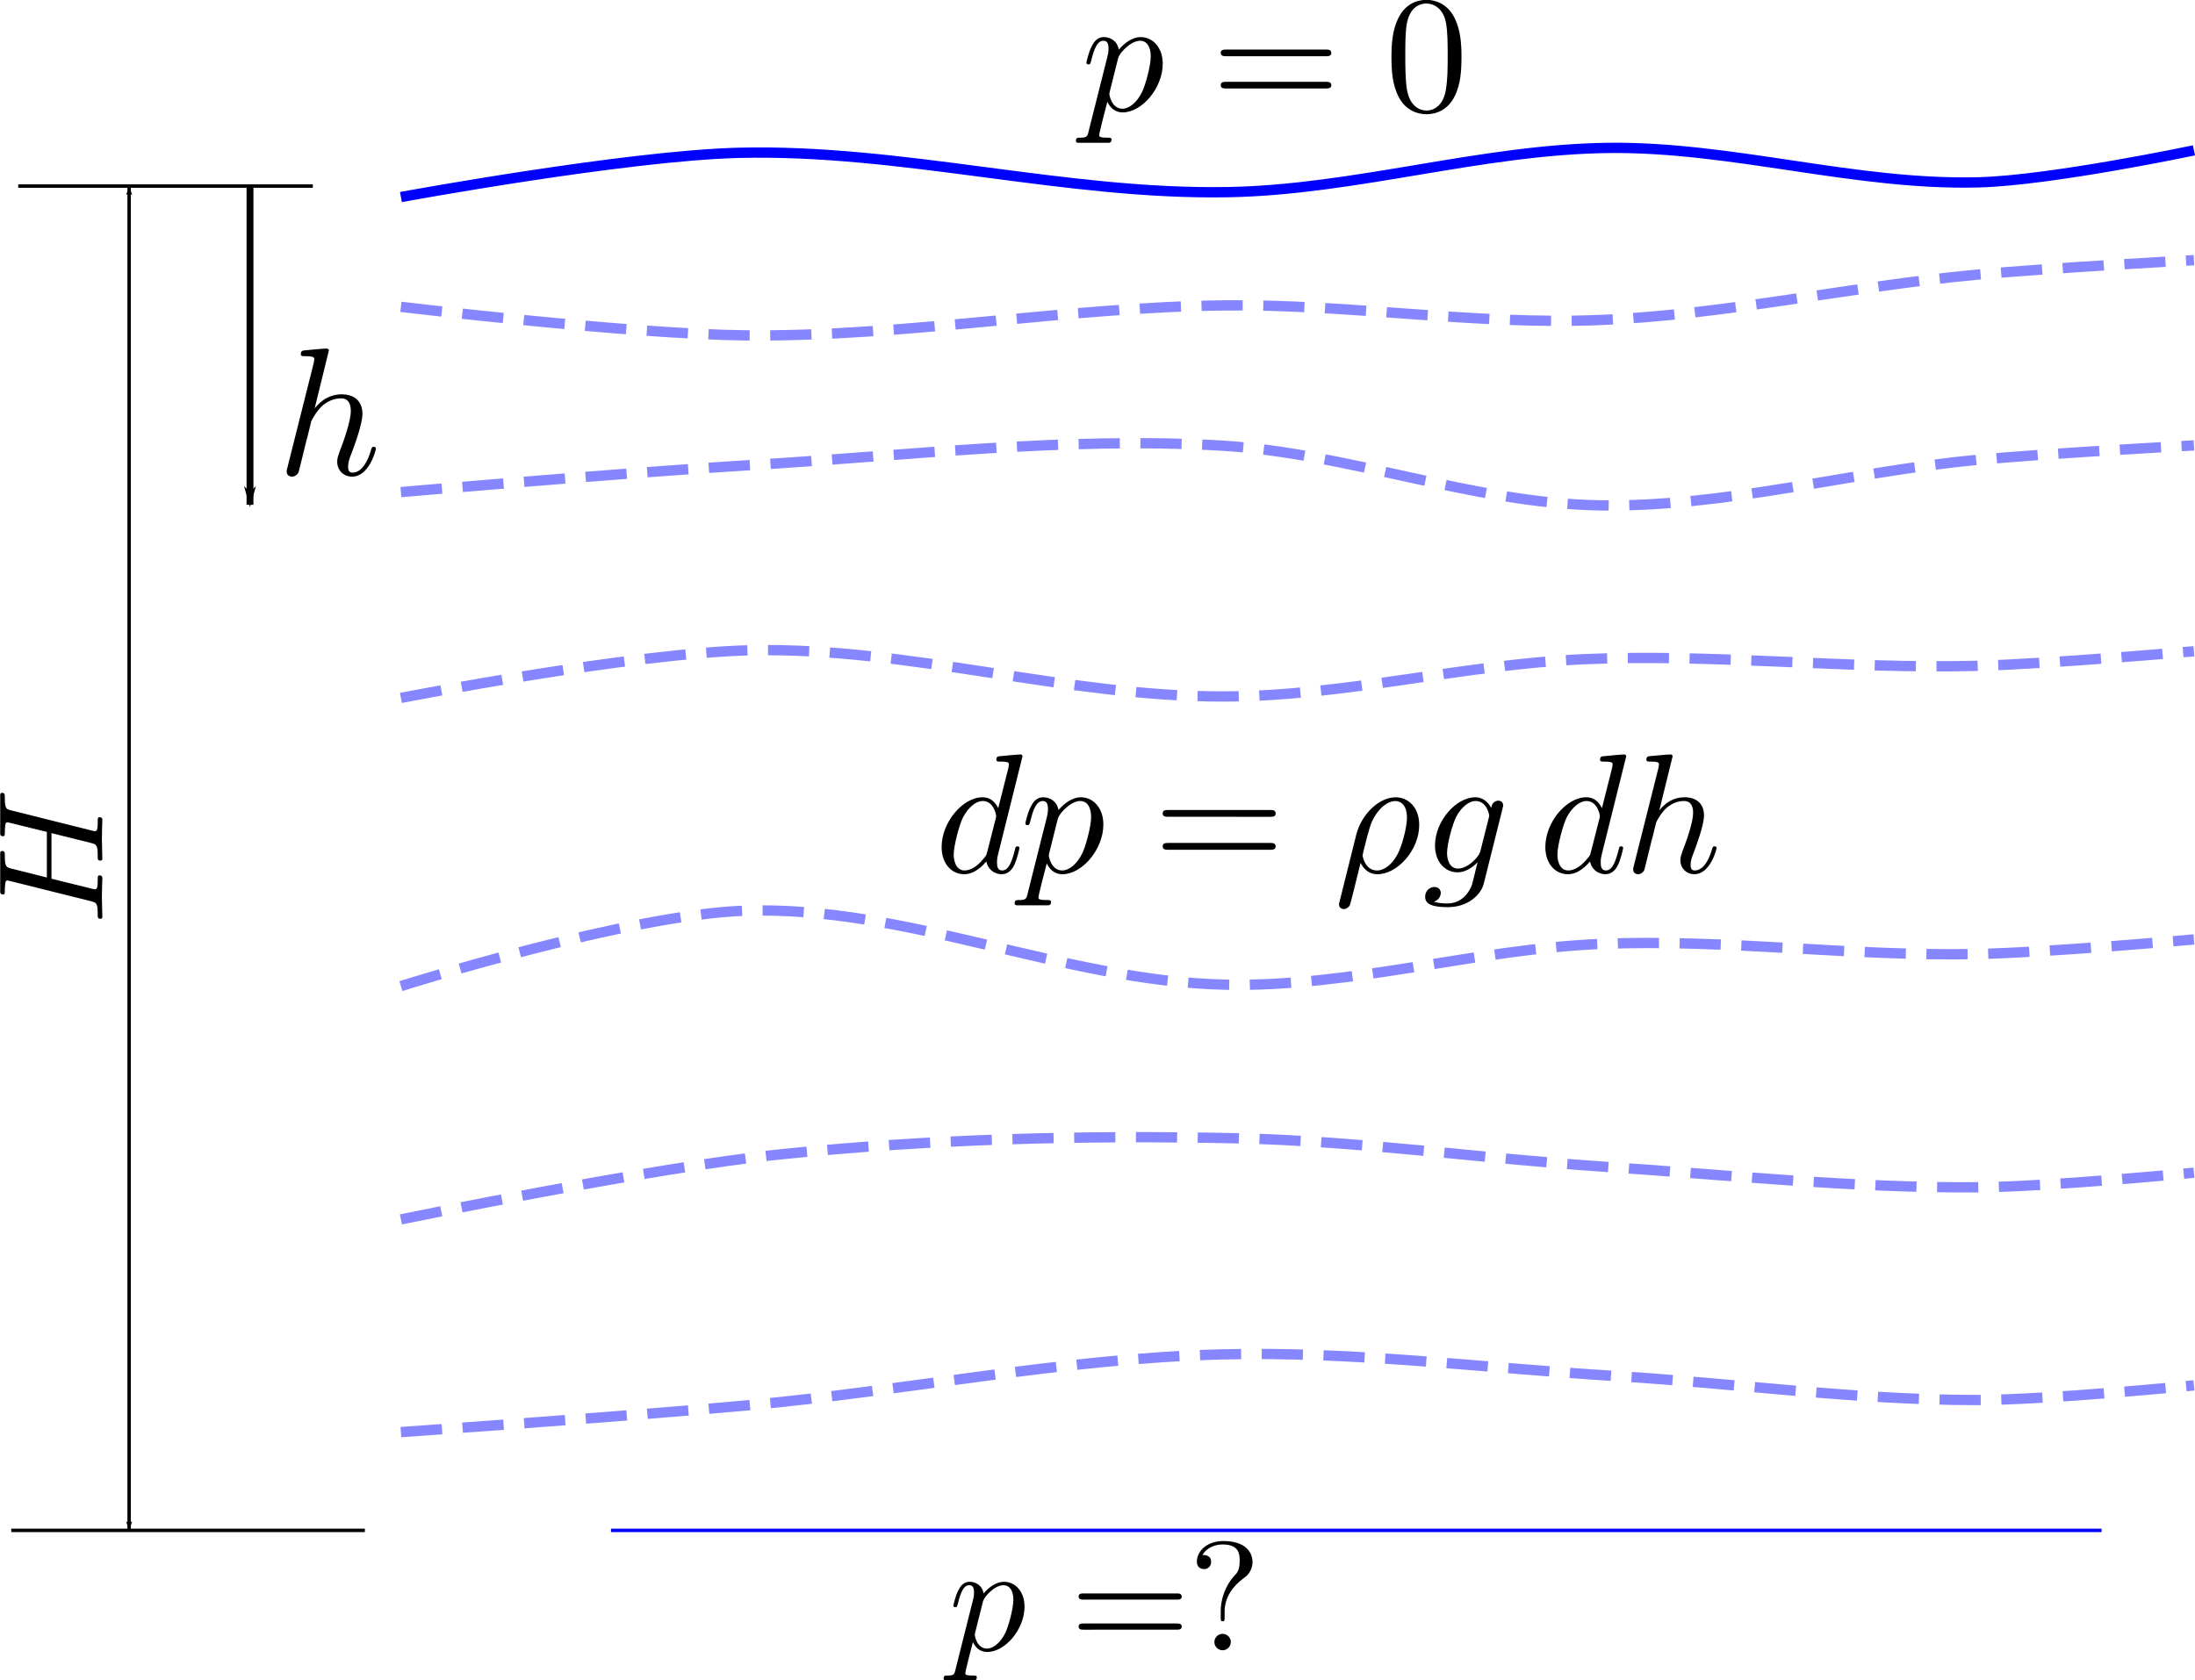 <?xml version="1.0" encoding="UTF-8" standalone="no"?>
<!-- Created with Inkscape (http://www.inkscape.org/) -->

<svg
   xmlns:dc="http://purl.org/dc/elements/1.1/"
   xmlns:cc="http://creativecommons.org/ns#"
   xmlns:rdf="http://www.w3.org/1999/02/22-rdf-syntax-ns#"
   xmlns:svg="http://www.w3.org/2000/svg"
   xmlns="http://www.w3.org/2000/svg"
   xmlns:sodipodi="http://sodipodi.sourceforge.net/DTD/sodipodi-0.dtd"
   xmlns:inkscape="http://www.inkscape.org/namespaces/inkscape"
   inkscape:version="0.91 r13725"
   version="1.1"
   id="svg2"
   viewBox="0 0 639.629 489.822"
   height="138.239mm"
   width="180.518mm"
   sodipodi:docname="HydrostaticProblem_1.svg">
  <sodipodi:namedview
     inkscape:window-maximized="1"
     inkscape:window-y="24"
     inkscape:window-x="0"
     inkscape:window-height="1056"
     inkscape:window-width="1920"
     inkscape:object-paths="true"
     showgrid="false"
     inkscape:current-layer="layer1"
     inkscape:document-units="px"
     inkscape:cy="382.78379"
     inkscape:cx="179.98514"
     inkscape:zoom="0.98994949"
     inkscape:pageshadow="2"
     inkscape:pageopacity="0.0"
     borderopacity="1.0"
     bordercolor="#666666"
     pagecolor="#ffffff"
     id="base"
     fit-margin-top="0"
     fit-margin-left="0"
     fit-margin-right="0"
     fit-margin-bottom="0" />
  <defs
     id="defs4">
    <marker
       inkscape:stockid="Arrow1Lend"
       orient="auto"
       refY="0"
       refX="0"
       id="marker4194"
       style="overflow:visible"
       inkscape:isstock="true">
      <path
         id="path4196"
         d="M 0,0 5,-5 -12.5,0 5,5 0,0 Z"
         style="fill:#000000;fill-opacity:1;fill-rule:evenodd;stroke:#000000;stroke-width:1pt;stroke-opacity:1"
         transform="matrix(-0.8,0,0,-0.8,-10,0)"
         inkscape:connector-curvature="0" />
    </marker>
    <marker
       inkscape:collect="always"
       inkscape:isstock="true"
       style="overflow:visible"
       id="Arrow1Lend"
       refX="0"
       refY="0"
       orient="auto"
       inkscape:stockid="Arrow1Lend">
      <path
         transform="matrix(-0.8,0,0,-0.8,-10,0)"
         style="fill:#000000;fill-opacity:1;fill-rule:evenodd;stroke:#000000;stroke-width:1pt;stroke-opacity:1"
         d="M 0,0 5,-5 -12.5,0 5,5 0,0 Z"
         id="path4153"
         inkscape:connector-curvature="0" />
    </marker>
    <marker
       inkscape:isstock="true"
       style="overflow:visible"
       id="Arrow1Lstart"
       refX="0"
       refY="0"
       orient="auto"
       inkscape:stockid="Arrow1Lstart">
      <path
         transform="matrix(0.8,0,0,0.8,10,0)"
         style="fill:#000000;fill-opacity:1;fill-rule:evenodd;stroke:#000000;stroke-width:1pt;stroke-opacity:1"
         d="M 0,0 5,-5 -12.5,0 5,5 0,0 Z"
         id="path4150"
         inkscape:connector-curvature="0" />
    </marker>
  </defs>
  <g
     id="layer1"
     inkscape:groupmode="layer"
     inkscape:label="Layer 1"
     transform="translate(-19.156,-342.577)">
    <path
       sodipodi:nodetypes="caaaac"
       inkscape:connector-curvature="0"
       id="path4136"
       d="m 135.984,400.015 c 0,0 65.461,-12.064 98.445,-12.893 47.611,-1.196 94.959,12.31 142.575,11.46 37.116,-0.662 73.774,-12.46 110.892,-12.893 36.116,-0.421 71.901,11.028 108.063,10.028 21.061,-0.583 62.518,-9.312 62.518,-9.312"
       style="fill:none;fill-rule:evenodd;stroke:#0000ff;stroke-width:3;stroke-linecap:butt;stroke-linejoin:miter;stroke-miterlimit:4;stroke-dasharray:none;stroke-opacity:1" />
    <path
       sodipodi:nodetypes="cc"
       inkscape:connector-curvature="0"
       id="path4138"
       d="m 197.198,788.667 434.366,0"
       style="fill:none;fill-rule:evenodd;stroke:#0000ff;stroke-width:1px;stroke-linecap:butt;stroke-linejoin:miter;stroke-opacity:1" />
    <path
       sodipodi:nodetypes="cc"
       inkscape:connector-curvature="0"
       id="path4140"
       d="m 110.325,396.814 -85.863,0"
       style="fill:none;fill-rule:evenodd;stroke:#000000;stroke-width:1px;stroke-linecap:butt;stroke-linejoin:miter;stroke-opacity:1" />
    <path
       sodipodi:nodetypes="cc"
       inkscape:connector-curvature="0"
       id="path4142"
       d="m 125.477,788.667 -103.036,0"
       style="fill:none;fill-rule:evenodd;stroke:#000000;stroke-width:1px;stroke-linecap:butt;stroke-linejoin:miter;stroke-opacity:1" />
    <path
       sodipodi:nodetypes="cc"
       inkscape:connector-curvature="0"
       id="path4144"
       d="m 56.787,396.814 0,391.853"
       style="fill:none;fill-rule:evenodd;stroke:#000000;stroke-width:1px;stroke-linecap:butt;stroke-linejoin:miter;stroke-opacity:1;marker-start:url(#Arrow1Lstart);marker-end:url(#Arrow1Lend)" />
    <g
       id="g5012"
       transform="matrix(0,-0.823,0.823,0,-245.398,857.921)">
      <g
         word-spacing="normal"
         letter-spacing="normal"
         font-size-adjust="none"
         font-stretch="normal"
         font-weight="normal"
         font-variant="normal"
         font-style="normal"
         stroke-miterlimit="10.433"
         xml:space="preserve"
         transform="matrix(1.063,0,0,-1.063,-186.024,789.272)"
         id="content"
         style="font-style:normal;font-variant:normal;font-weight:normal;font-stretch:normal;letter-spacing:normal;word-spacing:normal;text-anchor:start;fill:none;fill-opacity:1;fill-rule:evenodd;stroke:#000000;stroke-linecap:butt;stroke-linejoin:miter;stroke-miterlimit:10.433;stroke-dasharray:none;stroke-dashoffset:0;stroke-opacity:1"><path
           id="path5015"
           d="m 494.01,436.19 0.04,0.16 0.04,0.16 0.04,0.15 0.04,0.14 0.04,0.14 0.04,0.12 0.04,0.13 0.05,0.11 0.05,0.11 0.05,0.1 0.06,0.1 0.07,0.09 0.07,0.08 0.08,0.08 0.09,0.08 0.09,0.06 0.11,0.07 0.11,0.05 0.13,0.06 0.14,0.05 0.15,0.04 0.16,0.04 0.09,0.01 0.09,0.02 0.09,0.02 0.1,0.01 0.1,0.01 0.1,0.02 0.11,0.01 0.11,0.01 0.12,0.01 0.12,0.01 0.13,0.01 0.13,0 0.13,0.01 0.14,0 0.14,0.01 0.15,0 0.15,0 0.16,0.01 0.16,0 0.17,0 c 1.3,0 1.7,0 1.7,0.99 0,0.55 -0.55,0.55 -0.7,0.55 l -12.8,0 c -0.4,0 -0.95,0 -0.95,-0.99 0,-0.55 0.45,-0.55 1.4,-0.55 0.09,0 1.04,0 1.89,-0.1 0.89,-0.1 1.34,-0.15 1.34,-0.8 0,-0.2 -0.05,-0.3 -0.2,-0.94 l -2.99,-12.16 -15.19,0 2.94,11.71 c 0.45,1.79 0.6,2.29 4.18,2.29 1.3,0 1.7,0 1.7,0.99 0,0.55 -0.55,0.55 -0.7,0.55 l -12.8,0 c -0.4,0 -0.95,0 -0.95,-0.99 0,-0.55 0.45,-0.55 1.4,-0.55 0.1,0 1.04,0 1.89,-0.1 0.9,-0.1 1.35,-0.15 1.35,-0.8 0,-0.2 -0.06,-0.35 -0.2,-0.94 l -6.68,-26.75 c -0.5,-1.95 -0.6,-2.35 -4.53,-2.35 -0.9,0 -1.35,0 -1.35,-0.99 0,-0.55 0.6,-0.55 0.7,-0.55 1.4,0 4.93,0.15 6.32,0.15 1.05,0 2.15,-0.05 3.2,-0.05 1.09,0 2.19,-0.1 3.23,-0.1 0.4,0 1,0 1,1 0,0.54 -0.45,0.54 -1.4,0.54 -1.84,0 -3.23,0 -3.23,0.9 0,0.3 0.1,0.55 0.15,0.85 l 3.38,13.65 15.19,0 c -2.09,-8.27 -3.23,-13.01 -3.43,-13.75 -0.5,-1.6 -1.44,-1.65 -4.53,-1.65 -0.75,0 -1.2,0 -1.2,-0.99 0,-0.55 0.6,-0.55 0.7,-0.55 1.39,0 4.93,0.15 6.32,0.15 1.05,0 2.14,-0.05 3.19,-0.05 1.1,0 2.19,-0.1 3.24,-0.1 0.4,0 1,0 1,1 0,0.54 -0.45,0.54 -1.4,0.54 -1.84,0 -3.24,0 -3.24,0.9 0,0.3 0.1,0.55 0.15,0.85 z"
           inkscape:connector-curvature="0"
           style="fill:#000000;stroke-width:0" /></g>    </g>
    <path
       style="fill:none;fill-rule:evenodd;stroke:#0000ff;stroke-width:3;stroke-linecap:butt;stroke-linejoin:miter;stroke-miterlimit:4;stroke-dasharray:12, 6;stroke-dashoffset:0;stroke-opacity:0.475"
       d="m 135.984,432.015 c 0,0 66.864,7.983 100.465,8.32 46.604,0.467 92.942,-8.2 139.545,-8.743 36.316,-0.423 72.582,5.734 108.871,4.28 36.928,-1.48 73.286,-9.767 110.083,-13.206 21.132,-1.975 63.528,-4.261 63.528,-4.261"
       id="path5503"
       inkscape:connector-curvature="0"
       sodipodi:nodetypes="caaaac" />
    <path
       sodipodi:nodetypes="caaaac"
       inkscape:connector-curvature="0"
       id="path5505"
       d="m 135.984,486.015 c 0,0 67.609,-5.831 101.475,-7.842 45.8,-2.72 91.72,-8.364 137.524,-5.712 37.022,2.143 72.804,16.712 109.882,17.412 36.951,0.698 73.286,-9.767 110.083,-13.206 21.132,-1.975 63.528,-4.261 63.528,-4.261"
       style="fill:none;fill-rule:evenodd;stroke:#0000ff;stroke-width:3;stroke-linecap:butt;stroke-linejoin:miter;stroke-miterlimit:4;stroke-dasharray:12, 6;stroke-dashoffset:0;stroke-opacity:0.475" />
    <path
       style="fill:none;fill-rule:evenodd;stroke:#0000ff;stroke-width:3;stroke-linecap:butt;stroke-linejoin:miter;stroke-miterlimit:4;stroke-dasharray:12, 6;stroke-dashoffset:0;stroke-opacity:0.475"
       d="m 135.984,546.015 c 0,0 68.017,-13.263 102.485,-13.903 46.053,-0.855 91.463,13.61 137.524,13.481 35.131,-0.099 69.732,-9.357 104.831,-10.873 38.011,-1.641 76.089,2.896 114.124,1.947 21.217,-0.53 63.528,-4.261 63.528,-4.261"
       id="path5507"
       inkscape:connector-curvature="0"
       sodipodi:nodetypes="caaaac" />
    <path
       sodipodi:nodetypes="caaaac"
       inkscape:connector-curvature="0"
       id="path5509"
       d="m 135.984,630.015 c 0,0 66.201,-20.92 100.465,-21.984 47.044,-1.462 92.49,20.489 139.545,21.562 36.831,0.84 73.071,-10.398 109.882,-11.883 36.342,-1.466 72.709,3.682 109.073,2.957 21.219,-0.423 63.528,-4.261 63.528,-4.261"
       style="fill:none;fill-rule:evenodd;stroke:#0000ff;stroke-width:3;stroke-linecap:butt;stroke-linejoin:miter;stroke-miterlimit:4;stroke-dasharray:12, 6;stroke-dashoffset:0;stroke-opacity:0.475" />
    <path
       style="fill:none;fill-rule:evenodd;stroke:#0000ff;stroke-width:3;stroke-linecap:butt;stroke-linejoin:miter;stroke-miterlimit:4;stroke-dasharray:12, 6;stroke-dashoffset:0;stroke-opacity:0.475"
       d="m 135.984,698.015 c 0,0 73.37,-15.123 110.567,-18.954 43.953,-4.527 88.297,-5.619 132.474,-4.702 36.053,0.748 71.88,5.936 107.861,8.32 35.997,2.385 71.987,6.197 108.063,5.987 21.223,-0.123 63.528,-4.261 63.528,-4.261"
       id="path5511"
       inkscape:connector-curvature="0"
       sodipodi:nodetypes="caaaac" />
    <path
       sodipodi:nodetypes="caaaac"
       inkscape:connector-curvature="0"
       id="path5513"
       d="m 135.984,760.015 c 0,0 67.693,-4.719 101.475,-7.842 45.911,-4.244 91.434,-13.594 137.524,-14.804 38.355,-1.006 76.635,3.975 114.932,6.3 35.024,2.127 69.944,7.005 105.032,6.997 21.224,-0.005 63.528,-4.261 63.528,-4.261"
       style="fill:none;fill-rule:evenodd;stroke:#0000ff;stroke-width:3;stroke-linecap:butt;stroke-linejoin:miter;stroke-miterlimit:4;stroke-dasharray:12, 6;stroke-dashoffset:0;stroke-opacity:0.475" />
    <path
       inkscape:connector-curvature="0"
       id="path4186"
       d="m 92.005,396.814 0,92.893"
       style="fill:none;fill-rule:evenodd;stroke:#000000;stroke-width:2;stroke-linecap:butt;stroke-linejoin:miter;stroke-miterlimit:4;stroke-dasharray:none;stroke-opacity:1;marker-end:url(#marker4194)" />
    <g
       id="g4254"
       transform="translate(-190.919,123.239)">
      <g
         word-spacing="normal"
         letter-spacing="normal"
         font-size-adjust="none"
         font-stretch="normal"
         font-weight="normal"
         font-variant="normal"
         font-style="normal"
         stroke-miterlimit="10.433"
         xml:space="preserve"
         transform="matrix(1.063,0,0,-1.063,-186.024,789.272)"
         id="g4256"
         style="font-style:normal;font-variant:normal;font-weight:normal;font-stretch:normal;letter-spacing:normal;word-spacing:normal;text-anchor:start;fill:none;fill-opacity:1;fill-rule:evenodd;stroke:#000000;stroke-linecap:butt;stroke-linejoin:miter;stroke-miterlimit:10.433;stroke-dasharray:none;stroke-dashoffset:0;stroke-opacity:1"><path
           id="path4258"
           d="m 462.774,440.02 0,0.01 0,0 0,0.01 0,0.01 0,0.01 -0.01,0.01 0,0.02 0,0.02 0,0.02 -0.01,0.02 0,0.02 -0.01,0.02 -0.01,0.03 -0.01,0.02 -0.01,0.03 -0.01,0.02 -0.01,0.02 -0.02,0.03 -0.02,0.02 -0.02,0.03 -0.02,0.02 -0.01,0.01 -0.02,0.01 -0.01,0.01 -0.01,0.01 -0.02,0.01 -0.01,0.01 -0.02,0.01 -0.02,0.01 -0.01,0.01 -0.02,0.01 -0.02,0.01 -0.02,0 -0.02,0.01 -0.02,0.01 -0.02,0 -0.03,0.01 -0.02,0 -0.03,0.01 -0.02,0 -0.03,0 -0.02,0.01 -0.03,0 -0.03,0 -0.03,0 c -1.15,0 -4.78,-0.4 -6.08,-0.5 -0.4,-0.05 -0.95,-0.1 -0.95,-1 0,-0.59 0.45,-0.59 1.2,-0.59 2.39,0 2.49,-0.35 2.49,-0.85 l -0.15,-0.99 -7.22,-28.7 c -0.2,-0.69 -0.2,-0.8 -0.2,-1.09 0,-1.15 0.99,-1.4 1.44,-1.4 0.8,0 1.6,0.6 1.85,1.3 l 0.94,3.78 1.1,4.49 c 0.3,1.09 0.6,2.19 0.85,3.34 0.1,0.29 0.49,1.94 0.54,2.23 0.15,0.45 1.7,3.24 3.39,4.59 1.1,0.8 2.64,1.74 4.78,1.74 2.15,0 2.69,-1.69 2.69,-3.49 0,-2.68 -1.89,-8.11 -3.09,-11.15 -0.39,-1.15 -0.64,-1.75 -0.64,-2.74 0,-2.34 1.74,-4.09 4.08,-4.09 4.69,0 6.53,7.28 6.53,7.67 0,0.5 -0.45,0.5 -0.6,0.5 -0.5,0 -0.5,-0.15 -0.75,-0.89 -0.74,-2.64 -2.34,-6.18 -5.08,-6.18 -0.84,0 -1.19,0.5 -1.19,1.64 0,1.25 0.44,2.44 0.89,3.54 0.8,2.14 3.04,8.07 3.04,10.96 0,3.24 -1.99,5.33 -5.72,5.33 -3.15,0 -5.54,-1.55 -7.38,-3.84 z"
           inkscape:connector-curvature="0"
           style="fill:#000000;stroke-width:0" /></g>    </g>
  </g>
  <g
     transform="matrix(0.935,0,0,0.935,-6.87,-80.164)"
     id="g5203">
    <g
       style="font-style:normal;font-variant:normal;font-weight:normal;font-stretch:normal;letter-spacing:normal;word-spacing:normal;text-anchor:start;fill:none;fill-opacity:1;fill-rule:evenodd;stroke:#000000;stroke-linecap:butt;stroke-linejoin:miter;stroke-miterlimit:10.433;stroke-dasharray:none;stroke-dashoffset:0;stroke-opacity:1"
       id="g5205"
       transform="matrix(1.063,0,0,-1.063,-186.024,789.272)"
       xml:space="preserve"
       stroke-miterlimit="10.433"
       font-style="normal"
       font-variant="normal"
       font-weight="normal"
       font-stretch="normal"
       font-size-adjust="none"
       letter-spacing="normal"
       word-spacing="normal"><path
         style="fill:#000000;stroke-width:0"
         inkscape:connector-curvature="0"
         d="m 481.7,440.02 0,0.01 0,0 0,0.01 0,0.01 0,0.01 0,0.01 0,0.02 0,0.02 -0.01,0.02 0,0.02 -0.01,0.02 0,0.02 -0.01,0.03 -0.01,0.02 -0.01,0.03 -0.01,0.02 -0.02,0.02 -0.01,0.03 -0.02,0.02 -0.02,0.03 -0.03,0.02 -0.01,0.01 -0.01,0.01 -0.01,0.01 -0.02,0.01 -0.01,0.01 -0.02,0.01 -0.01,0.01 -0.02,0.01 -0.02,0.01 -0.02,0.01 -0.01,0.01 -0.02,0 -0.03,0.01 -0.02,0.01 -0.02,0 -0.02,0.01 -0.02,0 -0.03,0.01 -0.02,0 -0.03,0 -0.03,0.01 -0.03,0 -0.03,0 -0.03,0 c -0.74,0 -5.47,-0.45 -6.32,-0.55 -0.4,-0.05 -0.7,-0.3 -0.7,-0.95 0,-0.59 0.45,-0.59 1.2,-0.59 2.39,0 2.49,-0.35 2.49,-0.85 l -0.15,-0.99 -2.99,-11.81 c -0.9,1.84 -2.34,3.19 -4.58,3.19 l 0.05,-1.1 c 3.24,0 3.93,-4.08 3.93,-4.38 0,-0.3 -0.1,-0.6 -0.15,-0.85 l -2.49,-9.76 c -0.25,-0.9 -0.25,-1 -0.99,-1.84 -2.19,-2.75 -4.24,-3.54 -5.63,-3.54 -2.49,0 -3.19,2.74 -3.19,4.68 0,2.49 1.59,8.62 2.74,10.91 1.54,2.94 3.78,4.78 5.78,4.78 l -0.05,1.1 c -5.83,0 -12.01,-7.32 -12.01,-14.6 0,-4.68 2.74,-7.97 6.63,-7.97 0.99,0 3.49,0.2 6.47,3.74 0.4,-2.09 2.14,-3.74 4.53,-3.74 1.75,0 2.9,1.15 3.69,2.74 0.85,1.79 1.5,4.83 1.5,4.93 0,0.5 -0.45,0.5 -0.6,0.5 -0.5,0 -0.55,-0.2 -0.7,-0.89 -0.85,-3.24 -1.74,-6.18 -3.78,-6.18 -1.35,0 -1.5,1.29 -1.5,2.29 0,1.2 0.1,1.54 0.3,2.39 z"
         id="path5207" /><path
         style="fill:#000000;stroke-width:0"
         inkscape:connector-curvature="0"
         d="m 483.24,399.92 -0.03,-0.15 -0.04,-0.15 -0.03,-0.14 -0.04,-0.13 -0.03,-0.13 -0.04,-0.11 -0.03,-0.12 -0.04,-0.1 -0.04,-0.1 -0.04,-0.09 -0.04,-0.09 -0.05,-0.08 -0.05,-0.07 -0.05,-0.07 -0.06,-0.07 -0.06,-0.05 -0.07,-0.06 -0.07,-0.05 -0.08,-0.04 -0.09,-0.04 -0.09,-0.04 -0.1,-0.03 -0.11,-0.03 -0.12,-0.02 -0.13,-0.02 -0.13,-0.02 -0.07,0 -0.08,-0.01 -0.07,-0.01 -0.08,0 -0.08,-0.01 -0.09,0 -0.08,0 -0.09,-0.01 -0.09,0 -0.1,0 -0.1,0 -0.1,0 c -0.6,0 -1.14,0 -1.14,-0.95 0,-0.39 0.25,-0.59 0.64,-0.59 l 9.12,0 c 0.25,0 0.9,0 0.9,0.99 0,0.55 -0.5,0.55 -1.2,0.55 -2.49,0 -2.49,0.35 -2.49,0.8 0,0.59 2.09,8.71 2.44,9.96 0.65,-1.44 2.04,-3.19 4.58,-3.19 l -0.04,1.1 c -3.29,0 -3.94,4.13 -3.94,4.43 0,0.1 0,0.2 0.15,0.8 l 2.44,9.76 c 0.35,1.35 1.69,2.74 2.59,3.49 1.74,1.54 3.19,1.89 4.03,1.89 1.99,0 3.19,-1.74 3.19,-4.68 0,-2.94 -1.64,-8.67 -2.54,-10.56 -1.69,-3.49 -4.08,-5.13 -5.92,-5.13 l 0.04,-1.1 c 5.78,0 12.01,7.28 12.01,14.6 0,4.68 -2.84,7.97 -6.62,7.97 -2.5,0 -4.89,-1.8 -6.53,-3.74 -0.5,2.69 -2.64,3.74 -4.49,3.74 -2.29,0 -3.23,-1.95 -3.68,-2.84 -0.9,-1.7 -1.55,-4.68 -1.55,-4.83 0,-0.5 0.5,-0.5 0.6,-0.5 0.5,0 0.55,0.05 0.85,1.14 0.85,3.54 1.84,5.93 3.63,5.93 0.85,0 1.55,-0.4 1.55,-2.29 0,-1.15 -0.15,-1.69 -0.35,-2.54 z"
         id="path5209" /><path
         style="fill:#000000;stroke-width:0"
         inkscape:connector-curvature="0"
         d="m 554.22,422.29 0.14,0 0.15,0 0.15,0.01 0.07,0 0.07,0 0.07,0.01 0.08,0.01 0.07,0.01 0.07,0.01 0.06,0.02 0.07,0.01 0.07,0.02 0.06,0.02 0.06,0.03 0.06,0.03 0.05,0.03 0.06,0.03 0.05,0.04 0.04,0.04 0.05,0.05 0.03,0.05 0.02,0.03 0.02,0.02 0.02,0.03 0.01,0.03 0.02,0.03 0.01,0.04 0.01,0.03 0.01,0.04 0.01,0.03 0.01,0.04 0.01,0.04 0,0.04 0.01,0.04 0,0.04 0,0.05 0,0.05 c 0,0.99 -0.94,0.99 -1.64,0.99 l -29.84,0 c -0.7,0 -1.64,0 -1.64,-0.99 0,-1 0.94,-1 1.69,-1 z"
         id="path5211" /><path
         style="fill:#000000;stroke-width:0"
         inkscape:connector-curvature="0"
         d="m 554.27,412.62 0.13,0.01 0.14,0 0.14,0 0.07,0.01 0.07,0 0.07,0.01 0.07,0.01 0.07,0.01 0.07,0.01 0.06,0.01 0.07,0.02 0.06,0.02 0.06,0.02 0.06,0.02 0.06,0.03 0.06,0.03 0.05,0.04 0.05,0.04 0.04,0.04 0.05,0.04 0.02,0.03 0.02,0.03 0.01,0.02 0.02,0.03 0.02,0.03 0.01,0.03 0.02,0.03 0.01,0.03 0.01,0.04 0.01,0.03 0.01,0.04 0.01,0.04 0.01,0.04 0,0.04 0.01,0.04 0,0.04 0,0.05 0,0.04 c 0,1 -0.94,1 -1.69,1 l -29.74,0 c -0.75,0 -1.69,0 -1.69,-1 0,-1 0.94,-1 1.64,-1 z"
         id="path5213" /><path
         style="fill:#000000;stroke-width:0"
         inkscape:connector-curvature="0"
         d="m 574.65,397.38 -0.01,-0.02 -0.01,-0.03 0,-0.03 -0.01,-0.02 -0.01,-0.03 0,-0.02 -0.01,-0.03 0,-0.02 -0.01,-0.02 0,-0.02 -0.01,-0.02 0,-0.02 -0.01,-0.02 0,-0.02 -0.01,-0.04 -0.01,-0.03 -0.01,-0.04 0,-0.03 -0.01,-0.03 0,-0.02 -0.01,-0.03 0,-0.02 -0.01,-0.02 0,-0.02 0,-0.02 0,-0.02 -0.01,-0.02 0,-0.01 0,-0.02 0,-0.01 0,-0.01 0,-0.01 0,-0.02 0,-0.02 0,-0.02 0,-0.01 c 0,-0.75 0.54,-1.35 1.39,-1.35 1.04,0 1.64,0.9 1.74,1.05 0.25,0.44 1.85,7.12 3.19,12.5 1,-1.99 2.59,-3.34 4.93,-3.34 l -0.05,1.1 c -3.48,0 -4.28,3.98 -4.28,4.43 0,0.2 0.25,1.2 0.4,1.84 1.39,5.58 1.89,7.38 2.98,9.37 2.15,3.63 4.64,4.73 6.18,4.73 1.84,0 3.44,-1.44 3.44,-4.88 0,-2.74 -1.44,-8.32 -2.79,-10.76 -1.65,-3.14 -4.04,-4.73 -5.93,-4.73 l 0,0 0.05,-1.1 c 5.83,0 12.26,7.03 12.26,14.45 0,5.28 -3.29,8.12 -6.93,8.12 -4.83,0 -10.06,-4.98 -11.55,-11.06 z"
         id="path5215" /><path
         style="fill:#000000;stroke-width:0"
         inkscape:connector-curvature="0"
         d="m 622.46,424.78 0.01,0.06 0.01,0.05 0.01,0.05 0.02,0.06 0.02,0.1 0.01,0.06 0.02,0.05 0.01,0.05 0.01,0.06 0.01,0.05 0.01,0.06 0,0.06 0.01,0.06 0,0.03 0,0.03 0,0.03 0,0.04 c 0,0.84 -0.59,1.34 -1.44,1.34 -0.5,0 -1.85,-0.35 -2.05,-2.14 -0.89,1.84 -2.64,3.14 -4.63,3.14 l 0.05,-1.1 c 3.29,0 3.99,-4.03 3.99,-4.28 0,-0.25 -0.1,-0.55 -0.15,-0.75 l -2.4,-9.51 c -0.29,-1.3 -1.44,-2.54 -2.53,-3.49 -1.05,-0.9 -2.6,-1.79 -4.04,-1.79 -2.49,0 -3.24,2.59 -3.24,4.58 0,2.39 1.45,8.27 2.79,10.81 1.35,2.44 3.49,4.43 5.58,4.43 l -0.05,1.1 c -5.68,0 -11.85,-6.98 -11.85,-14.15 0,-4.93 3.04,-7.87 6.62,-7.87 2.94,0 5.28,2.34 5.78,2.89 l 0.05,-0.05 c -1.05,-4.43 -1.64,-6.48 -1.64,-6.57 -0.2,-0.45 -1.9,-5.39 -7.18,-5.39 -0.94,0 -2.59,0.05 -3.98,0.5 1.49,0.45 2.04,1.74 2.04,2.59 0,0.8 -0.55,1.74 -1.89,1.74 -1.1,0 -2.69,-0.89 -2.69,-2.88 0,-2.04 1.84,-3.04 6.62,-3.04 6.23,0 9.81,3.88 10.56,6.87 z"
         id="path5217" /><path
         style="fill:#000000;stroke-width:0"
         inkscape:connector-curvature="0"
         d="m 658.7,440.02 0,0.01 0,0 0,0.01 0,0.01 0,0.01 0,0.01 0,0.02 0,0.02 -0.01,0.02 0,0.02 -0.01,0.02 0,0.02 -0.01,0.03 -0.01,0.02 -0.01,0.03 -0.01,0.02 -0.02,0.02 -0.01,0.03 -0.02,0.02 -0.02,0.03 -0.03,0.02 -0.01,0.01 -0.01,0.01 -0.01,0.01 -0.02,0.01 -0.01,0.01 -0.02,0.01 -0.01,0.01 -0.02,0.01 -0.02,0.01 -0.02,0.01 -0.01,0.01 -0.02,0 -0.03,0.01 -0.02,0.01 -0.02,0 -0.02,0.01 -0.02,0 -0.03,0.01 -0.02,0 -0.03,0 -0.03,0.01 -0.03,0 -0.03,0 -0.03,0 c -0.74,0 -5.47,-0.45 -6.32,-0.55 -0.4,-0.05 -0.7,-0.3 -0.7,-0.95 0,-0.59 0.45,-0.59 1.2,-0.59 2.39,0 2.49,-0.35 2.49,-0.85 l -0.15,-0.99 -2.99,-11.81 c -0.9,1.84 -2.34,3.19 -4.58,3.19 l 0.05,-1.1 c 3.23,0 3.93,-4.08 3.93,-4.38 0,-0.3 -0.1,-0.6 -0.15,-0.85 l -2.49,-9.76 c -0.25,-0.9 -0.25,-1 -0.99,-1.84 -2.19,-2.75 -4.24,-3.54 -5.63,-3.54 -2.49,0 -3.19,2.74 -3.19,4.68 0,2.49 1.59,8.62 2.74,10.91 1.54,2.94 3.78,4.78 5.78,4.78 l -0.05,1.1 c -5.83,0 -12.01,-7.32 -12.01,-14.6 0,-4.68 2.74,-7.97 6.63,-7.97 0.99,0 3.48,0.2 6.47,3.74 0.4,-2.09 2.14,-3.74 4.53,-3.74 1.75,0 2.9,1.15 3.69,2.74 0.85,1.79 1.5,4.83 1.5,4.93 0,0.5 -0.45,0.5 -0.6,0.5 -0.5,0 -0.55,-0.2 -0.7,-0.89 -0.85,-3.24 -1.74,-6.18 -3.78,-6.18 -1.35,0 -1.5,1.29 -1.5,2.29 0,1.2 0.1,1.54 0.3,2.39 z"
         id="path5219" /><path
         style="fill:#000000;stroke-width:0"
         inkscape:connector-curvature="0"
         d="m 672.3,440.02 0,0.01 0,0 0,0.01 0,0.01 0,0.01 -0.01,0.01 0,0.02 0,0.02 0,0.02 -0.01,0.02 0,0.02 -0.01,0.02 -0.01,0.03 -0.01,0.02 -0.01,0.03 -0.01,0.02 -0.01,0.02 -0.02,0.03 -0.02,0.02 -0.02,0.03 -0.02,0.02 -0.01,0.01 -0.02,0.01 -0.01,0.01 -0.01,0.01 -0.02,0.01 -0.01,0.01 -0.02,0.01 -0.02,0.01 -0.01,0.01 -0.02,0.01 -0.02,0.01 -0.02,0 -0.02,0.01 -0.02,0.01 -0.02,0 -0.03,0.01 -0.02,0 -0.03,0.01 -0.02,0 -0.03,0 -0.02,0.01 -0.03,0 -0.03,0 -0.03,0 c -1.15,0 -4.78,-0.4 -6.08,-0.5 -0.4,-0.05 -0.95,-0.1 -0.95,-1 0,-0.59 0.45,-0.59 1.2,-0.59 2.39,0 2.49,-0.35 2.49,-0.85 l -0.15,-0.99 -7.22,-28.7 c -0.2,-0.69 -0.2,-0.8 -0.2,-1.09 0,-1.15 0.99,-1.4 1.44,-1.4 0.8,0 1.6,0.6 1.85,1.3 l 0.94,3.78 1.1,4.49 c 0.3,1.09 0.6,2.19 0.85,3.34 0.1,0.29 0.49,1.94 0.55,2.23 0.14,0.45 1.69,3.24 3.38,4.59 1.1,0.8 2.64,1.74 4.78,1.74 2.15,0 2.69,-1.69 2.69,-3.49 0,-2.68 -1.89,-8.11 -3.09,-11.15 -0.39,-1.15 -0.64,-1.75 -0.64,-2.74 0,-2.34 1.74,-4.09 4.08,-4.09 4.68,0 6.53,7.28 6.53,7.67 0,0.5 -0.45,0.5 -0.6,0.5 -0.5,0 -0.5,-0.15 -0.75,-0.89 -0.75,-2.64 -2.34,-6.18 -5.08,-6.18 -0.84,0 -1.19,0.5 -1.19,1.64 0,1.25 0.44,2.44 0.89,3.54 0.8,2.14 3.04,8.07 3.04,10.96 0,3.24 -1.99,5.33 -5.73,5.33 -3.13,0 -5.53,-1.55 -7.37,-3.84 z"
         id="path5221" /></g>  </g>
  <g
     id="g5373"
     transform="matrix(0.853,0,0,0.853,21.628,175.924)">
    <g
       word-spacing="normal"
       letter-spacing="normal"
       font-size-adjust="none"
       font-stretch="normal"
       font-weight="normal"
       font-variant="normal"
       font-style="normal"
       stroke-miterlimit="10.433"
       xml:space="preserve"
       transform="matrix(1.063,0,0,-1.063,-186.024,789.272)"
       id="g5375"
       style="font-style:normal;font-variant:normal;font-weight:normal;font-stretch:normal;letter-spacing:normal;word-spacing:normal;text-anchor:start;fill:none;fill-opacity:1;fill-rule:evenodd;stroke:#000000;stroke-linecap:butt;stroke-linejoin:miter;stroke-miterlimit:10.433;stroke-dasharray:none;stroke-dashoffset:0;stroke-opacity:1"><path
         id="path5377"
         d="m 458.24,399.92 -0.03,-0.15 -0.04,-0.15 -0.03,-0.14 -0.04,-0.13 -0.03,-0.13 -0.04,-0.11 -0.03,-0.12 -0.04,-0.1 -0.04,-0.1 -0.04,-0.09 -0.04,-0.09 -0.05,-0.08 -0.05,-0.07 -0.05,-0.07 -0.06,-0.07 -0.06,-0.05 -0.07,-0.06 -0.07,-0.05 -0.08,-0.04 -0.09,-0.04 -0.09,-0.04 -0.1,-0.03 -0.11,-0.03 -0.12,-0.02 -0.13,-0.02 -0.13,-0.02 -0.07,0 -0.08,-0.01 -0.07,-0.01 -0.08,0 -0.08,-0.01 -0.09,0 -0.08,0 -0.09,-0.01 -0.09,0 -0.1,0 -0.1,0 -0.1,0 c -0.6,0 -1.14,0 -1.14,-0.95 0,-0.39 0.25,-0.59 0.64,-0.59 l 9.12,0 c 0.25,0 0.9,0 0.9,0.99 0,0.55 -0.5,0.55 -1.2,0.55 -2.49,0 -2.49,0.35 -2.49,0.8 0,0.59 2.09,8.71 2.44,9.96 0.65,-1.44 2.04,-3.19 4.58,-3.19 l -0.04,1.1 c -3.29,0 -3.94,4.13 -3.94,4.43 0,0.1 0,0.2 0.15,0.8 l 2.44,9.76 c 0.35,1.35 1.69,2.74 2.59,3.49 1.74,1.54 3.19,1.89 4.03,1.89 1.99,0 3.19,-1.74 3.19,-4.68 0,-2.94 -1.64,-8.67 -2.54,-10.56 -1.69,-3.49 -4.08,-5.13 -5.92,-5.13 l 0.04,-1.1 c 5.78,0 12.01,7.28 12.01,14.6 0,4.68 -2.84,7.97 -6.62,7.97 -2.5,0 -4.89,-1.8 -6.53,-3.74 -0.5,2.69 -2.64,3.74 -4.49,3.74 -2.29,0 -3.23,-1.95 -3.68,-2.84 -0.9,-1.7 -1.55,-4.68 -1.55,-4.83 0,-0.5 0.5,-0.5 0.6,-0.5 0.5,0 0.55,0.05 0.85,1.14 0.85,3.54 1.84,5.93 3.63,5.93 0.85,0 1.55,-0.4 1.55,-2.29 0,-1.15 -0.15,-1.69 -0.35,-2.54 z"
         inkscape:connector-curvature="0"
         style="fill:#000000;stroke-width:0" /><path
         id="path5379"
         d="m 529.22,422.29 0.14,0 0.15,0 0.15,0.01 0.07,0 0.07,0 0.07,0.01 0.08,0.01 0.07,0.01 0.07,0.01 0.06,0.02 0.07,0.01 0.07,0.02 0.06,0.02 0.06,0.03 0.06,0.03 0.05,0.03 0.06,0.03 0.05,0.04 0.04,0.04 0.05,0.05 0.03,0.05 0.02,0.03 0.02,0.02 0.02,0.03 0.01,0.03 0.02,0.03 0.01,0.04 0.01,0.03 0.01,0.04 0.01,0.03 0.01,0.04 0.01,0.04 0,0.04 0.01,0.04 0,0.04 0,0.05 0,0.05 c 0,0.99 -0.94,0.99 -1.64,0.99 l -29.84,0 c -0.7,0 -1.64,0 -1.64,-0.99 0,-1 0.94,-1 1.69,-1 z"
         inkscape:connector-curvature="0"
         style="fill:#000000;stroke-width:0" /><path
         id="path5381"
         d="m 529.27,412.62 0.13,0.01 0.14,0 0.14,0 0.07,0.01 0.07,0 0.07,0.01 0.07,0.01 0.07,0.01 0.07,0.01 0.06,0.01 0.07,0.02 0.06,0.02 0.06,0.02 0.06,0.02 0.06,0.03 0.06,0.03 0.05,0.04 0.05,0.04 0.04,0.04 0.05,0.04 0.02,0.03 0.02,0.03 0.01,0.02 0.02,0.03 0.02,0.03 0.01,0.03 0.02,0.03 0.01,0.03 0.01,0.04 0.01,0.03 0.01,0.04 0.01,0.04 0.01,0.04 0,0.04 0.01,0.04 0,0.04 0,0.05 0,0.04 c 0,1 -0.94,1 -1.69,1 l -29.74,0 c -0.75,0 -1.69,0 -1.69,-1 0,-1 0.94,-1 1.64,-1 z"
         inkscape:connector-curvature="0"
         style="fill:#000000;stroke-width:0" /><path
         id="path5383"
         d="m 544.71,418.4 0.01,0.58 0.04,0.57 0.07,0.55 0.09,0.53 0.11,0.52 0.13,0.5 0.16,0.48 0.17,0.47 0.19,0.46 0.2,0.44 0.22,0.42 0.23,0.41 0.24,0.4 0.25,0.38 0.26,0.36 0.26,0.35 0.27,0.34 0.27,0.32 0.28,0.31 0.28,0.29 0.27,0.28 0.27,0.26 0.27,0.26 0.27,0.23 0.26,0.22 0.25,0.21 0.24,0.2 0.23,0.18 0.22,0.17 0.2,0.15 0.19,0.14 0.17,0.13 c 1.34,1 2.39,2.79 2.39,4.88 0,2.89 -1.99,6.73 -9.41,6.73 -5.38,0 -8.47,-3.39 -8.47,-6.63 0,-1.69 1.14,-2.39 2.29,-2.39 1.4,0 2.29,1 2.29,2.29 0,2.25 -2.09,2.25 -2.79,2.25 1.55,2.63 4.44,3.38 6.53,3.38 5.43,0 5.43,-3.38 5.43,-5.33 0,-2.94 -0.8,-3.83 -1.7,-4.73 -3.28,-3.58 -4.38,-8.17 -4.38,-11.21 l 0,-2.24 c 0,-0.9 0,-1.19 0.6,-1.19 0.65,0 0.65,0.44 0.65,1.34 z"
         inkscape:connector-curvature="0"
         style="fill:#000000;stroke-width:0" /><path
         id="path5385"
         d="m 546.7,408.64 0,0.14 -0.01,0.13 -0.02,0.13 -0.03,0.13 -0.02,0.13 -0.04,0.12 -0.04,0.12 -0.05,0.12 -0.05,0.12 -0.06,0.11 -0.07,0.11 -0.07,0.11 -0.07,0.1 -0.08,0.1 -0.08,0.1 -0.09,0.09 -0.09,0.09 -0.1,0.08 -0.1,0.08 -0.1,0.08 -0.11,0.07 -0.11,0.06 -0.11,0.06 -0.12,0.05 -0.12,0.05 -0.12,0.04 -0.13,0.04 -0.12,0.03 -0.13,0.02 -0.13,0.02 -0.14,0.01 -0.13,0 c -1.45,0 -2.64,-1.19 -2.64,-2.64 0,-1.44 1.19,-2.64 2.64,-2.64 1.44,0 2.64,1.2 2.64,2.64 z"
         inkscape:connector-curvature="0"
         style="fill:#000000;stroke-width:0" /></g>  </g>
  <g
     transform="matrix(0.915,0,0,0.915,41.766,-295.062)"
     id="g5453">
    <g
       style="font-style:normal;font-variant:normal;font-weight:normal;font-stretch:normal;letter-spacing:normal;word-spacing:normal;text-anchor:start;fill:none;fill-opacity:1;fill-rule:evenodd;stroke:#000000;stroke-linecap:butt;stroke-linejoin:miter;stroke-miterlimit:10.433;stroke-dasharray:none;stroke-dashoffset:0;stroke-opacity:1"
       id="g5455"
       transform="matrix(1.063,0,0,-1.063,-186.024,789.272)"
       xml:space="preserve"
       stroke-miterlimit="10.433"
       font-style="normal"
       font-variant="normal"
       font-weight="normal"
       font-stretch="normal"
       font-size-adjust="none"
       letter-spacing="normal"
       word-spacing="normal"><path
         style="fill:#000000;stroke-width:0"
         inkscape:connector-curvature="0"
         d="m 458.24,399.92 -0.03,-0.15 -0.04,-0.15 -0.03,-0.14 -0.04,-0.13 -0.03,-0.13 -0.04,-0.11 -0.03,-0.12 -0.04,-0.1 -0.04,-0.1 -0.04,-0.09 -0.04,-0.09 -0.05,-0.08 -0.05,-0.07 -0.05,-0.07 -0.06,-0.07 -0.06,-0.05 -0.07,-0.06 -0.07,-0.05 -0.08,-0.04 -0.09,-0.04 -0.09,-0.04 -0.1,-0.03 -0.11,-0.03 -0.12,-0.02 -0.13,-0.02 -0.13,-0.02 -0.07,0 -0.08,-0.01 -0.07,-0.01 -0.08,0 -0.08,-0.01 -0.09,0 -0.08,0 -0.09,-0.01 -0.09,0 -0.1,0 -0.1,0 -0.1,0 c -0.6,0 -1.14,0 -1.14,-0.95 0,-0.39 0.25,-0.59 0.64,-0.59 l 9.12,0 c 0.25,0 0.9,0 0.9,0.99 0,0.55 -0.5,0.55 -1.2,0.55 -2.49,0 -2.49,0.35 -2.49,0.8 0,0.59 2.09,8.71 2.44,9.96 0.65,-1.44 2.04,-3.19 4.58,-3.19 l -0.04,1.1 c -3.29,0 -3.94,4.13 -3.94,4.43 0,0.1 0,0.2 0.15,0.8 l 2.44,9.76 c 0.35,1.35 1.69,2.74 2.59,3.49 1.74,1.54 3.19,1.89 4.03,1.89 1.99,0 3.19,-1.74 3.19,-4.68 0,-2.94 -1.64,-8.67 -2.54,-10.56 -1.69,-3.49 -4.08,-5.13 -5.92,-5.13 l 0.04,-1.1 c 5.78,0 12.01,7.28 12.01,14.6 0,4.68 -2.84,7.97 -6.62,7.97 -2.5,0 -4.89,-1.8 -6.53,-3.74 -0.5,2.69 -2.64,3.74 -4.49,3.74 -2.29,0 -3.23,-1.95 -3.68,-2.84 -0.9,-1.7 -1.55,-4.68 -1.55,-4.83 0,-0.5 0.5,-0.5 0.6,-0.5 0.5,0 0.55,0.05 0.85,1.14 0.85,3.54 1.84,5.93 3.63,5.93 0.85,0 1.55,-0.4 1.55,-2.29 0,-1.15 -0.15,-1.69 -0.35,-2.54 z"
         id="path5457" /><path
         style="fill:#000000;stroke-width:0"
         inkscape:connector-curvature="0"
         d="m 529.22,422.29 0.14,0 0.15,0 0.15,0.01 0.07,0 0.07,0 0.07,0.01 0.08,0.01 0.07,0.01 0.07,0.01 0.06,0.02 0.07,0.01 0.07,0.02 0.06,0.02 0.06,0.03 0.06,0.03 0.05,0.03 0.06,0.03 0.05,0.04 0.04,0.04 0.05,0.05 0.03,0.05 0.02,0.03 0.02,0.02 0.02,0.03 0.01,0.03 0.02,0.03 0.01,0.04 0.01,0.03 0.01,0.04 0.01,0.03 0.01,0.04 0.01,0.04 0,0.04 0.01,0.04 0,0.04 0,0.05 0,0.05 c 0,0.99 -0.94,0.99 -1.64,0.99 l -29.84,0 c -0.7,0 -1.64,0 -1.64,-0.99 0,-1 0.94,-1 1.69,-1 z"
         id="path5459" /><path
         style="fill:#000000;stroke-width:0"
         inkscape:connector-curvature="0"
         d="m 529.27,412.62 0.13,0.01 0.14,0 0.14,0 0.07,0.01 0.07,0 0.07,0.01 0.07,0.01 0.07,0.01 0.07,0.01 0.06,0.01 0.07,0.02 0.06,0.02 0.06,0.02 0.06,0.02 0.06,0.03 0.06,0.03 0.05,0.04 0.05,0.04 0.04,0.04 0.05,0.04 0.02,0.03 0.02,0.03 0.01,0.02 0.02,0.03 0.02,0.03 0.01,0.03 0.02,0.03 0.01,0.03 0.01,0.04 0.01,0.03 0.01,0.04 0.01,0.04 0.01,0.04 0,0.04 0.01,0.04 0,0.04 0,0.05 0,0.04 c 0,1 -0.94,1 -1.69,1 l -29.74,0 c -0.75,0 -1.69,0 -1.69,-1 0,-1 0.94,-1 1.64,-1 z"
         id="path5461" /><path
         style="fill:#000000;stroke-width:0"
         inkscape:connector-curvature="0"
         d="m 569.91,421.94 0,0.75 -0.01,0.74 -0.02,0.75 -0.03,0.74 -0.05,0.75 -0.06,0.74 -0.07,0.74 -0.1,0.73 -0.11,0.73 -0.14,0.73 -0.16,0.72 -0.19,0.72 -0.22,0.71 -0.24,0.71 -0.28,0.7 -0.15,0.35 -0.16,0.35 c -2.29,4.78 -6.37,5.58 -8.47,5.58 -2.98,0 -6.62,-1.3 -8.67,-5.93 -1.59,-3.44 -1.84,-7.32 -1.84,-11.31 0,-3.74 0.2,-8.22 2.24,-12.01 2.15,-4.03 5.78,-5.03 8.22,-5.03 l 0,1.1 c -1.94,0 -4.88,1.25 -5.78,6.03 -0.54,2.99 -0.54,7.57 -0.54,10.51 0,3.19 0,6.47 0.4,9.16 0.94,5.93 4.68,6.38 5.92,6.38 1.65,0 4.94,-0.9 5.88,-5.83 0.5,-2.79 0.5,-6.57 0.5,-9.71 0,-3.74 0,-7.13 -0.55,-10.31 -0.75,-4.73 -3.58,-6.23 -5.83,-6.23 l 0,0 0,-1.1 c 2.69,0 6.48,1.05 8.67,5.78 1.59,3.44 1.84,7.32 1.84,11.26 z"
         id="path5463" /></g>  </g>
</svg>
